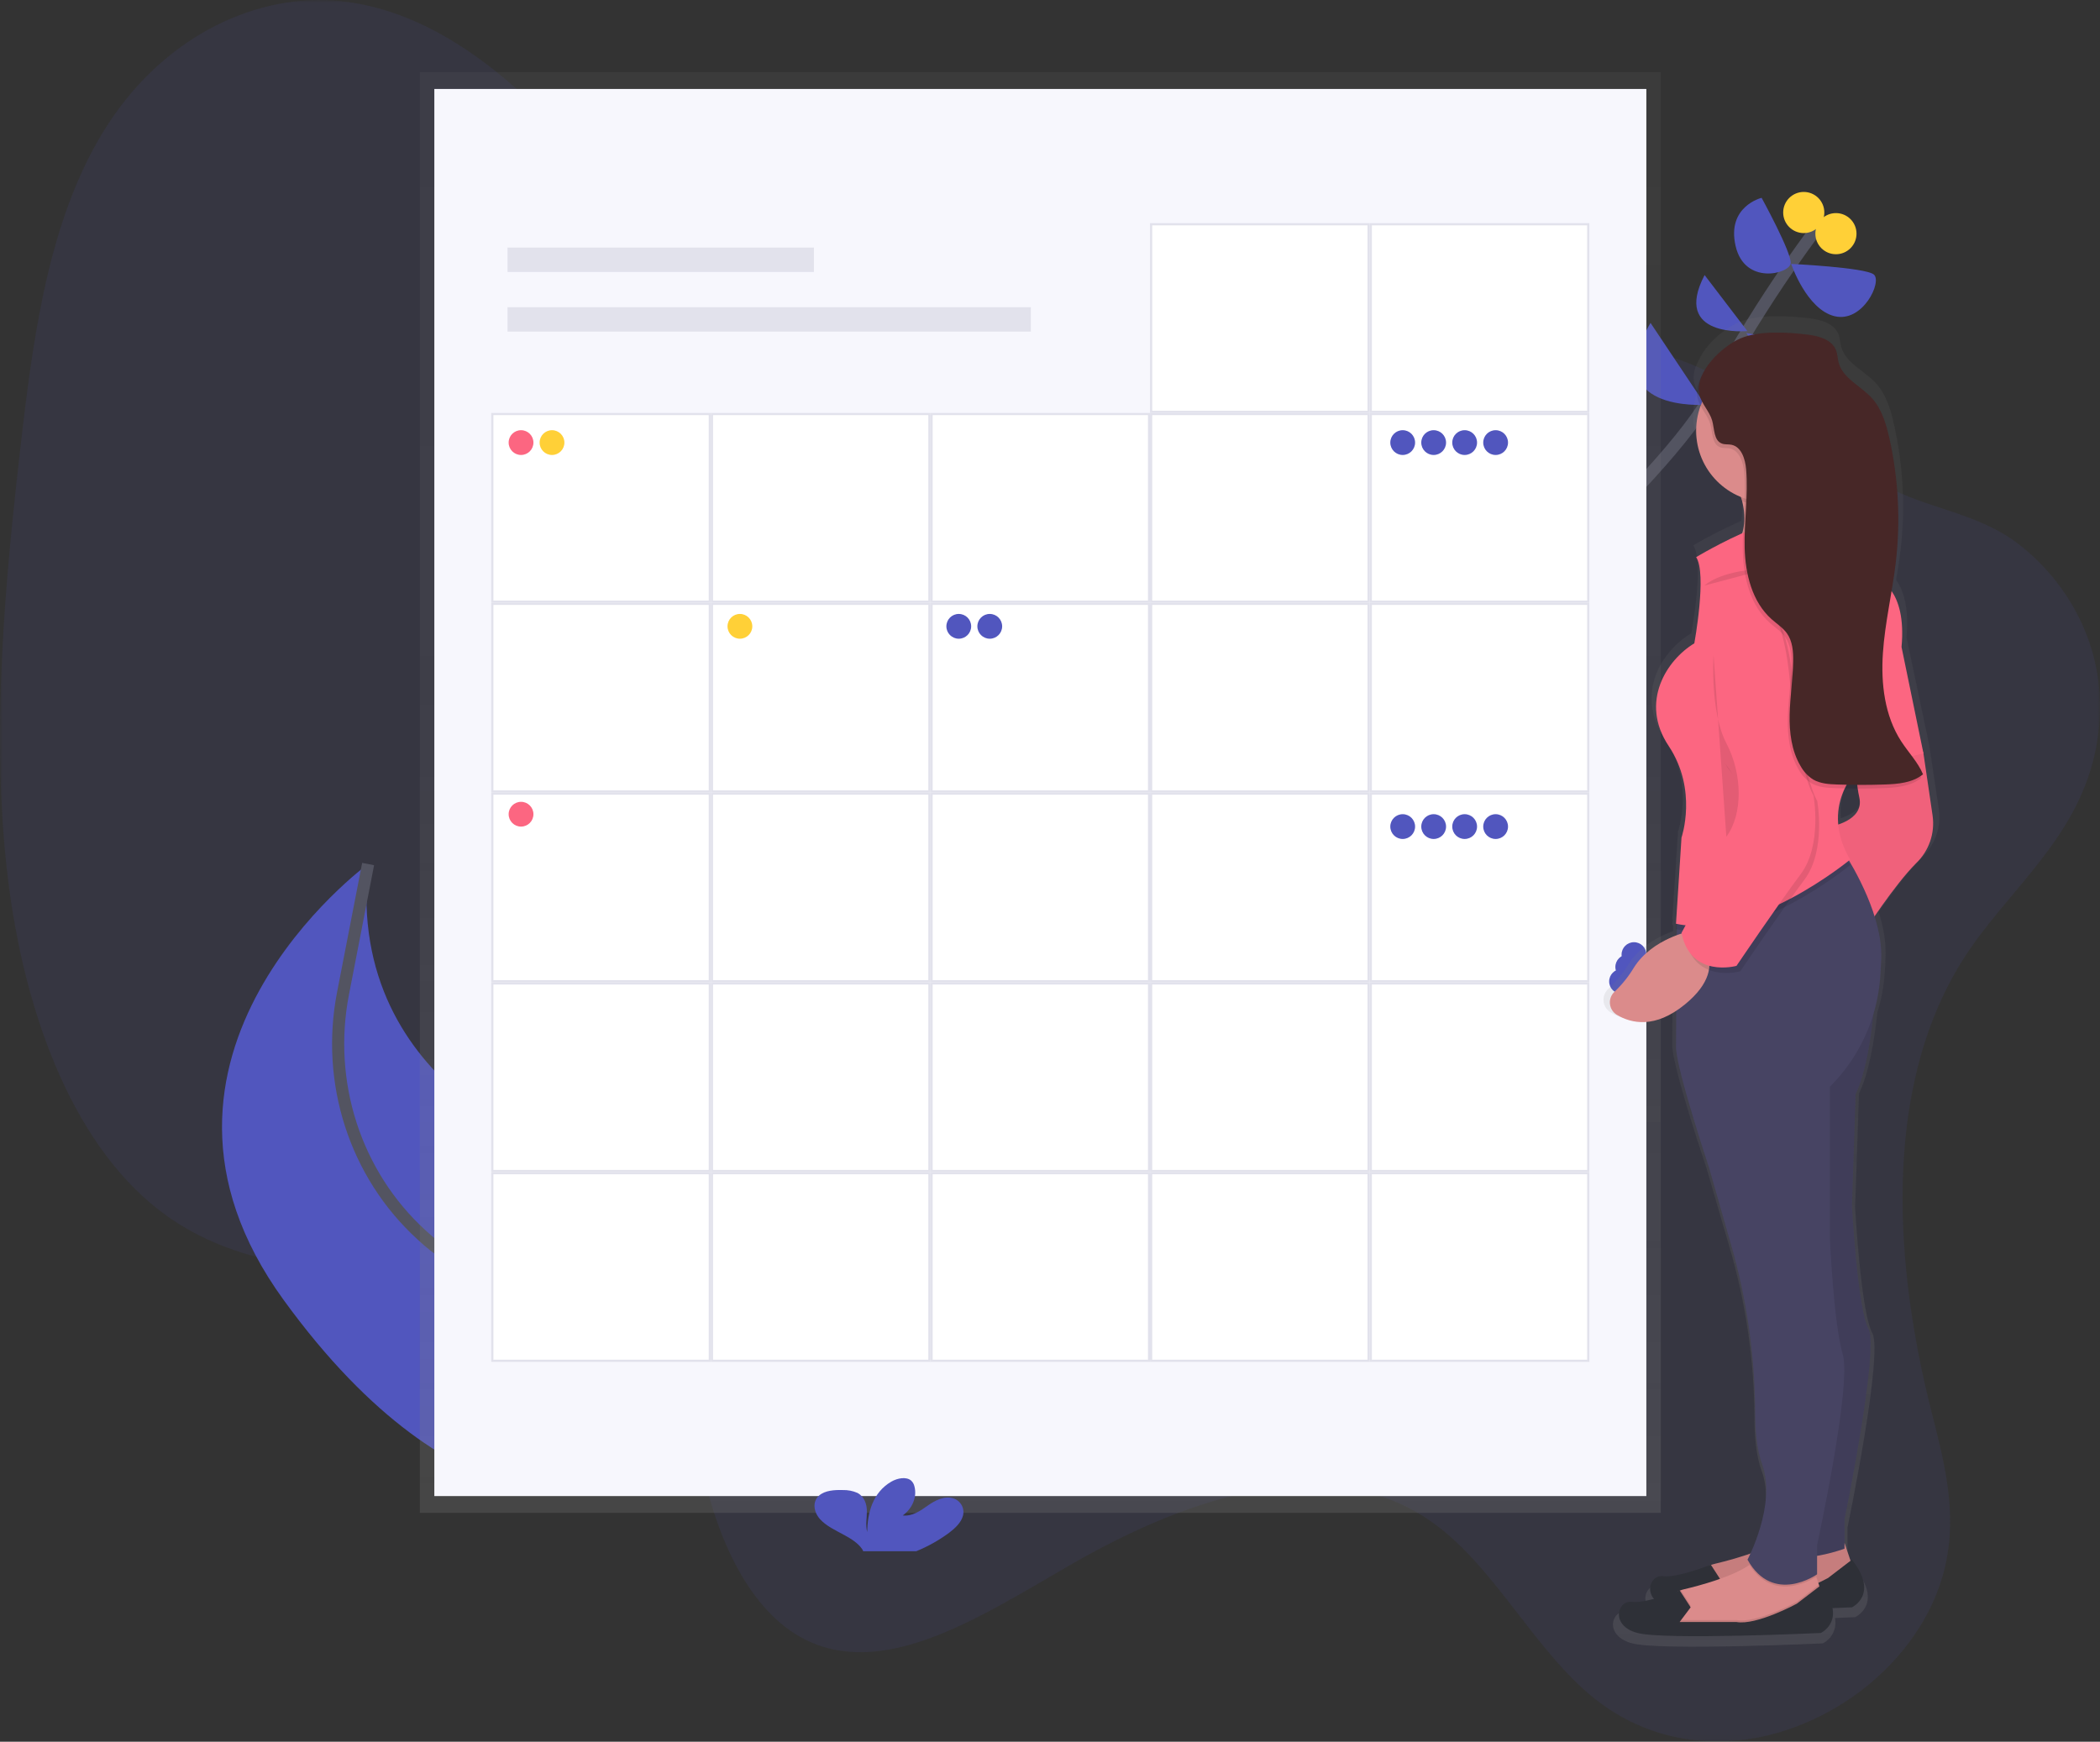 <svg width="346" height="287" viewBox="0 0 346 287" fill="none" xmlns="http://www.w3.org/2000/svg">
<rect x="0" y="0" width="346" height="287" fill="#333333" stroke="none"/>
<mask id="mask0_23_1873" style="mask-type:luminance" maskUnits="userSpaceOnUse" x="0" y="0" width="346" height="287">
<rect width="346" height="286.939" fill="white"/>
</mask>
<g mask="url(#mask0_23_1873)">
<path opacity="0.1" fill-rule="evenodd" clip-rule="evenodd" d="M323.154 158.553C309.865 180.052 312.355 209.34 318.192 232.433C320.145 240.166 322.395 248.328 320.725 256.981C318.683 267.562 311.237 275.871 303.702 280.63C289.964 289.283 274.277 289.043 262.854 279.995C252.99 272.181 246.494 258.55 236.421 251.155C219.581 238.775 196.455 246.278 176.376 257.848C162.176 266.014 146.546 276.405 133.421 270.522C124.187 266.39 118.429 254.734 115.742 242.05C114.445 235.927 113.66 229.237 110.686 224.572C108.916 221.798 106.483 219.942 103.961 218.42C80.939 204.539 49.791 216.144 27.59 200.425C12.595 189.812 4.071 167.89 1.269 144.45C-1.533 121.009 0.771 95.927 3.655 71.232C5.708 53.675 8.485 34.892 17.701 20.614C27.451 5.511 42.819 -1.243 56.176 0.19C69.534 1.623 81.133 10.086 91.13 20.431C103.624 33.359 114.893 49.87 131.063 54.041C142.078 56.882 154.106 53.593 165.82 51.733C185.376 48.623 204.661 49.515 223.809 50.683C242.14 51.801 260.582 53.191 277.663 59.641C289.749 64.209 299.026 73.719 310.305 79.903C317.658 83.934 325.953 84.447 332.804 89.822C341.242 96.443 348.544 108.665 345.165 124.116C341.944 138.813 330.206 147.144 323.154 158.553V158.553Z" fill="#5156BE"/>
<path d="M238.095 109.959C238.095 109.959 274.284 79.635 282.332 64.346C290.38 49.056 300.624 35.881 300.624 35.881" stroke="#535461" stroke-width="2"/>
<path fill-rule="evenodd" clip-rule="evenodd" d="M295.865 70.061L280.21 66.531C280.21 66.531 283.905 83.042 295.865 70.061V70.061Z" fill="#5156BE"/>
<path fill-rule="evenodd" clip-rule="evenodd" d="M271.944 53.206L280.952 66.696C280.952 66.696 263.341 67.968 271.944 53.206V53.206Z" fill="#5156BE"/>
<path fill-rule="evenodd" clip-rule="evenodd" d="M302.024 57.38L287.717 54.872C287.717 54.872 296.703 68.541 302.024 57.38V57.38Z" fill="#5156BE"/>
<path fill-rule="evenodd" clip-rule="evenodd" d="M280.852 45.323L287.9 54.553C287.9 54.553 275.423 55.735 280.852 45.323V45.323Z" fill="#5156BE"/>
<path fill-rule="evenodd" clip-rule="evenodd" d="M295.116 43.485C295.116 43.485 307.299 44.065 308.732 45.23C310.165 46.394 306.915 53.22 302.282 52.106C297.649 50.991 295.116 43.485 295.116 43.485V43.485Z" fill="#5156BE"/>
<path fill-rule="evenodd" clip-rule="evenodd" d="M290.247 32.596C290.247 32.596 295.224 41.664 295.037 43.392C294.851 45.119 287.452 47.057 285.958 40.525C284.463 33.993 290.247 32.596 290.247 32.596V32.596Z" fill="#5156BE"/>
<ellipse cx="302.493" cy="38.502" rx="3.389" ry="3.389" fill="#FFD037"/>
<ellipse cx="297.19" cy="35.016" rx="3.389" ry="3.389" fill="#FFD037"/>
<path fill-rule="evenodd" clip-rule="evenodd" d="M125.216 228.829C125.216 228.829 131.024 211.551 94.204 190.722C94.204 190.722 56.818 179.819 60.641 142.375C60.641 142.375 17.543 173.95 46.706 214.17C75.869 254.39 101.04 245.612 101.04 245.612L125.216 228.829Z" fill="#5156BE"/>
<path d="M113.99 236.633C113.99 236.633 96.024 217.216 78.804 209.709C75.364 208.161 72.203 206.055 69.448 203.478C58.469 193.445 53.682 178.307 56.513 163.705L60.652 142.375" stroke="#535461" stroke-width="2"/>
<rect x="69.179" y="11.896" width="204.456" height="237.392" fill="url(#paint0_linear_23_1873)"/>
<rect x="71.562" y="14.659" width="199.694" height="231.86" fill="#F7F7FD"/>
<rect x="83.623" y="40.794" width="50.483" height="4.02" fill="#E2E2EC"/>
<rect x="83.623" y="50.622" width="86.221" height="4.02" fill="#E2E2EC"/>
<rect x="225.865" y="36.953" width="35.828" height="30.915" fill="white"/>
<path fill-rule="evenodd" clip-rule="evenodd" d="M261.503 37.132V67.689H226.03V37.132H261.503M261.861 36.773H225.672V68.047H261.861V36.773V36.773Z" fill="#E2E2EC"/>
<rect x="189.679" y="36.953" width="35.828" height="30.915" fill="white"/>
<path fill-rule="evenodd" clip-rule="evenodd" d="M225.314 37.132V67.689H189.841V37.132H225.314M225.672 36.773H189.482V68.047H225.672V36.773V36.773Z" fill="#E2E2EC"/>
<rect x="225.865" y="68.226" width="35.828" height="30.915" fill="white"/>
<path fill-rule="evenodd" clip-rule="evenodd" d="M261.503 68.405V98.962H226.03V68.405H261.503M261.861 68.047H225.672V99.32H261.861V68.047V68.047Z" fill="#E2E2EC"/>
<rect x="189.679" y="68.226" width="35.828" height="30.915" fill="white"/>
<path fill-rule="evenodd" clip-rule="evenodd" d="M225.314 68.405V98.962H189.841V68.405H225.314M225.672 68.047H189.482V99.32H225.672V68.047V68.047Z" fill="#E2E2EC"/>
<rect x="153.494" y="68.226" width="35.828" height="30.915" fill="white"/>
<path fill-rule="evenodd" clip-rule="evenodd" d="M189.142 68.405V98.962H153.669V68.405H189.142M189.5 68.047H153.311V99.32H189.5V68.047V68.047Z" fill="#E2E2EC"/>
<rect x="117.308" y="68.226" width="35.828" height="30.915" fill="white"/>
<path fill-rule="evenodd" clip-rule="evenodd" d="M152.956 68.405V98.962H117.483V68.405H152.956M153.314 68.047H117.125V99.32H153.314V68.047V68.047Z" fill="#E2E2EC"/>
<rect x="81.122" y="68.226" width="35.828" height="30.915" fill="white"/>
<path fill-rule="evenodd" clip-rule="evenodd" d="M116.77 68.405V98.962H81.297V68.405H116.77M117.128 68.047H80.939V99.32H117.128V68.047V68.047Z" fill="#E2E2EC"/>
<rect x="225.865" y="99.496" width="35.828" height="30.915" fill="white"/>
<path fill-rule="evenodd" clip-rule="evenodd" d="M261.503 99.679V130.236H226.03V99.679H261.503M261.861 99.32H225.672V130.594H261.861V99.32V99.32Z" fill="#E2E2EC"/>
<rect x="189.679" y="99.496" width="35.828" height="30.915" fill="white"/>
<path fill-rule="evenodd" clip-rule="evenodd" d="M225.314 99.679V130.236H189.841V99.679H225.314M225.672 99.32H189.482V130.594H225.672V99.32V99.32Z" fill="#E2E2EC"/>
<rect x="153.494" y="99.496" width="35.828" height="30.915" fill="white"/>
<path fill-rule="evenodd" clip-rule="evenodd" d="M189.142 99.679V130.236H153.669V99.679H189.142M189.5 99.32H153.311V130.594H189.5V99.32V99.32Z" fill="#E2E2EC"/>
<rect x="117.308" y="99.496" width="35.828" height="30.915" fill="white"/>
<path fill-rule="evenodd" clip-rule="evenodd" d="M152.956 99.679V130.236H117.483V99.679H152.956M153.314 99.32H117.125V130.594H153.314V99.32V99.32Z" fill="#E2E2EC"/>
<rect x="81.122" y="99.496" width="35.828" height="30.915" fill="white"/>
<path fill-rule="evenodd" clip-rule="evenodd" d="M116.77 99.679V130.236H81.297V99.679H116.77M117.128 99.32H80.939V130.594H117.128V99.32V99.32Z" fill="#E2E2EC"/>
<rect x="225.865" y="130.769" width="35.828" height="30.915" fill="white"/>
<path fill-rule="evenodd" clip-rule="evenodd" d="M261.503 130.949V161.505H226.03V130.949H261.503M261.861 130.59H225.672V161.864H261.861V130.59V130.59Z" fill="#E2E2EC"/>
<rect x="189.679" y="130.769" width="35.828" height="30.915" fill="white"/>
<path fill-rule="evenodd" clip-rule="evenodd" d="M225.314 130.949V161.505H189.841V130.949H225.314M225.672 130.59H189.482V161.864H225.672V130.59V130.59Z" fill="#E2E2EC"/>
<rect x="153.494" y="130.769" width="35.828" height="30.915" fill="white"/>
<path fill-rule="evenodd" clip-rule="evenodd" d="M189.142 130.949V161.505H153.669V130.949H189.142M189.5 130.59H153.311V161.864H189.5V130.59V130.59Z" fill="#E2E2EC"/>
<rect x="117.308" y="130.769" width="35.828" height="30.915" fill="white"/>
<path fill-rule="evenodd" clip-rule="evenodd" d="M152.956 130.949V161.505H117.483V130.949H152.956M153.314 130.59H117.125V161.864H153.314V130.59V130.59Z" fill="#E2E2EC"/>
<rect x="81.122" y="130.769" width="35.828" height="30.915" fill="white"/>
<path fill-rule="evenodd" clip-rule="evenodd" d="M116.77 130.949V161.505H81.297V130.949H116.77M117.128 130.59H80.939V161.864H117.128V130.59V130.59Z" fill="#E2E2EC"/>
<rect x="225.865" y="162.039" width="35.828" height="30.915" fill="white"/>
<path fill-rule="evenodd" clip-rule="evenodd" d="M261.503 162.222V192.775H226.03V162.222H261.503M261.861 161.864H225.672V193.133H261.861V161.864V161.864Z" fill="#E2E2EC"/>
<rect x="189.679" y="162.039" width="35.828" height="30.915" fill="white"/>
<path fill-rule="evenodd" clip-rule="evenodd" d="M225.314 162.222V192.775H189.841V162.222H225.314M225.672 161.864H189.482V193.133H225.672V161.864V161.864Z" fill="#E2E2EC"/>
<rect x="153.494" y="162.039" width="35.828" height="30.915" fill="white"/>
<path fill-rule="evenodd" clip-rule="evenodd" d="M189.142 162.222V192.775H153.669V162.222H189.142M189.5 161.864H153.311V193.133H189.5V161.864V161.864Z" fill="#E2E2EC"/>
<rect x="117.308" y="162.039" width="35.828" height="30.915" fill="white"/>
<path fill-rule="evenodd" clip-rule="evenodd" d="M152.956 162.222V192.775H117.483V162.222H152.956M153.314 161.864H117.125V193.133H153.314V161.864V161.864Z" fill="#E2E2EC"/>
<rect x="81.122" y="162.039" width="35.828" height="30.915" fill="white"/>
<path fill-rule="evenodd" clip-rule="evenodd" d="M116.77 162.222V192.775H81.297V162.222H116.77M117.128 161.864H80.939V193.133H117.128V161.864V161.864Z" fill="#E2E2EC"/>
<rect x="225.865" y="193.313" width="35.828" height="30.915" fill="white"/>
<path fill-rule="evenodd" clip-rule="evenodd" d="M261.503 193.492V224.049H226.03V193.492H261.503M261.861 193.134H225.672V224.407H261.861V193.134V193.134Z" fill="#E2E2EC"/>
<rect x="189.679" y="193.313" width="35.828" height="30.915" fill="white"/>
<path fill-rule="evenodd" clip-rule="evenodd" d="M225.314 193.492V224.049H189.841V193.492H225.314M225.672 193.134H189.482V224.407H225.672V193.134V193.134Z" fill="#E2E2EC"/>
<rect x="153.494" y="193.313" width="35.828" height="30.915" fill="white"/>
<path fill-rule="evenodd" clip-rule="evenodd" d="M189.142 193.492V224.049H153.669V193.492H189.142M189.5 193.134H153.311V224.407H189.5V193.134V193.134Z" fill="#E2E2EC"/>
<rect x="117.308" y="193.313" width="35.828" height="30.915" fill="white"/>
<path fill-rule="evenodd" clip-rule="evenodd" d="M152.956 193.492V224.049H117.483V193.492H152.956M153.314 193.134H117.125V224.407H153.314V193.134V193.134Z" fill="#E2E2EC"/>
<rect x="81.122" y="193.313" width="35.828" height="30.915" fill="white"/>
<path fill-rule="evenodd" clip-rule="evenodd" d="M116.77 193.492V224.049H81.297V193.492H116.77M117.128 193.134H80.939V224.407H117.128V193.134V193.134Z" fill="#E2E2EC"/>
<path fill-rule="evenodd" clip-rule="evenodd" d="M156.374 252.57C157.399 251.793 158.363 250.875 158.66 249.757C158.977 248.529 158.274 247.267 157.062 246.891C155.597 246.432 154.031 247.249 152.841 248.099C151.652 248.948 150.294 249.89 148.739 249.714C150.348 248.55 151.114 246.662 150.67 244.945C150.594 244.576 150.406 244.238 150.133 243.978C149.319 243.261 147.843 243.573 146.868 244.132C143.769 245.924 142.905 249.345 142.887 252.438C142.576 251.323 142.837 250.162 142.83 249.016C142.823 247.869 142.44 246.604 141.257 245.988C140.5 245.66 139.681 245.502 138.856 245.526C137.463 245.483 135.911 245.597 134.962 246.429C133.779 247.461 134.087 249.195 135.116 250.331C136.144 251.467 137.71 252.18 139.147 252.964C140.243 253.563 141.354 254.261 142.013 255.207C142.1 255.333 142.172 255.467 142.228 255.609L150.96 255.609C152.884 254.824 154.702 253.803 156.374 252.57V252.57Z" fill="#5156BE"/>
<circle cx="85.848" cy="72.927" r="2.042" fill="#FC6681"/>
<circle cx="90.95" cy="72.927" r="2.042" fill="#FFD037"/>
<ellipse cx="157.969" cy="103.204" rx="2.042" ry="2.042" fill="#5156BE"/>
<ellipse cx="163.075" cy="103.204" rx="2.042" ry="2.042" fill="#5156BE"/>
<circle cx="267.171" cy="161.717" r="2.042" fill="#5156BE"/>
<circle cx="268.193" cy="159.338" r="2.042" fill="#5156BE"/>
<circle cx="269.214" cy="157.295" r="2.042" fill="#5156BE"/>
<ellipse cx="231.111" cy="72.927" rx="2.042" ry="2.042" fill="#5156BE"/>
<ellipse cx="236.213" cy="72.927" rx="2.042" ry="2.042" fill="#5156BE"/>
<ellipse cx="241.319" cy="72.927" rx="2.042" ry="2.042" fill="#5156BE"/>
<ellipse cx="246.422" cy="72.927" rx="2.042" ry="2.042" fill="#5156BE"/>
<circle cx="231.111" cy="136.201" r="2.042" fill="#5156BE"/>
<circle cx="236.213" cy="136.201" r="2.042" fill="#5156BE"/>
<circle cx="241.319" cy="136.201" r="2.042" fill="#5156BE"/>
<circle cx="246.422" cy="136.201" r="2.042" fill="#5156BE"/>
<circle cx="121.909" cy="103.204" r="2.042" fill="#FFD037"/>
<ellipse cx="85.848" cy="134.163" rx="2.042" ry="2.042" fill="#FC6681"/>
<path fill-rule="evenodd" clip-rule="evenodd" d="M265.409 166.841C267.648 168.163 271.142 169.023 275.567 166.181L275.524 172.473C275.839 176.773 281.175 192.506 281.175 192.506L284.937 205.441C287.633 214.58 289.025 224.052 289.072 233.58C289.072 236.736 289.366 239.99 290.272 242.437C292.275 247.851 289.484 254.828 288.273 257.425C286.234 258.114 284.161 258.698 282.063 259.174C281.874 259.217 281.689 259.274 281.508 259.342L281.483 259.306C281.483 259.306 275.836 261.546 273.327 261.238C271.457 261.008 270.285 263.341 271.751 265.057C270.368 265.416 268.949 265.67 267.992 265.552C265.484 265.244 264.226 269.558 268.935 270.79C273.643 272.023 300.319 270.79 300.319 270.79C301.862 270.018 302.688 268.3 302.326 266.612C304.375 266.534 305.654 266.473 305.654 266.473C305.654 266.473 310.363 264.323 305.654 258.457L305.404 258.647L304.397 255.684V251.682C304.397 251.682 310.359 223.017 308.478 219.627C306.597 216.237 305.654 198.978 305.654 198.978L306.292 180.177C307.994 176.666 308.865 171.162 309.306 166.859C309.946 164.806 310.35 162.686 310.509 160.542C310.585 159.531 310.646 158.47 310.685 157.37C310.701 154.958 310.306 152.56 309.517 150.28C311.309 147.7 314.222 143.712 316.626 141.354C320.392 137.656 319.449 133.339 319.449 133.339L317.88 122.858L314.114 104.982C314.587 100.023 313.552 97.167 312.409 95.555C312.681 93.953 312.935 92.351 313.125 90.742C313.96 83.746 313.588 76.659 312.025 69.788C311.481 67.391 310.739 64.933 309.058 63.117C307.156 61.06 304.067 59.806 303.358 57.111C303.182 56.441 303.175 55.728 302.92 55.083C302.233 53.32 300.054 52.679 298.148 52.45C294.751 52.038 289.838 51.733 286.574 53.059C284.295 53.99 281.157 56.556 279.91 59.308C279.193 60.573 278.86 61.902 279.164 63.152C279.285 63.613 279.467 64.056 279.705 64.467C279.219 65.785 278.972 67.18 278.974 68.584C278.998 73.526 282.042 77.951 286.65 79.739C286.725 79.975 286.793 80.208 286.85 80.437C286.993 80.99 287.096 81.551 287.158 82.118C287.097 83.193 287.029 84.3 286.979 85.393C286.943 85.543 286.905 85.691 286.864 85.837C284.165 87.032 281.534 88.374 278.982 89.858C280.866 92.631 278.666 104.344 278.666 104.344C273.958 107.117 269.25 114.208 274.273 121.604C279.297 128.999 276.47 137.011 276.47 137.011L275.685 149.061V149.061V149.083L275.528 151.494H275.588L275.528 152.408L275.664 152.433V153.415C273.46 154.224 270.239 155.858 268.318 158.879C267.41 160.365 266.305 161.721 265.033 162.91C264.44 163.423 264.132 164.192 264.206 164.972C264.281 165.753 264.729 166.449 265.409 166.841V166.841ZM303.304 134.822C303.115 132.737 303.5 130.641 304.418 128.759C305.156 128.774 305.896 128.782 306.636 128.784C306.711 129.304 306.801 129.798 306.908 130.25C307.546 132.966 304.999 134.267 303.3 134.818L303.304 134.822Z" fill="url(#paint1_linear_23_1873)"/>
<path fill-rule="evenodd" clip-rule="evenodd" d="M303.924 254.279L305.131 257.902L301.19 261.843L288.204 264.864L278.842 263.957L279.447 260.636V260.636C279.812 259.18 280.96 258.05 282.421 257.708C286.27 256.805 293.608 254.742 295.149 251.879L303.924 254.279Z" fill="#DB8B8B"/>
<path opacity="0.1" fill-rule="evenodd" clip-rule="evenodd" d="M303.924 254.279L305.131 257.902L301.19 261.843L288.204 264.864L278.842 263.957L279.447 260.636V260.636C279.812 259.18 280.96 258.05 282.421 257.708C286.27 256.805 293.608 254.742 295.149 251.879L303.924 254.279Z" fill="black"/>
<path fill-rule="evenodd" clip-rule="evenodd" d="M281.877 263.036L283.69 260.621L281.877 257.823C281.877 257.823 276.441 260.016 274.026 259.715C271.611 259.414 270.403 263.656 274.933 264.85C279.462 266.043 305.131 264.85 305.131 264.85C305.131 264.85 309.66 262.736 305.131 256.999L301.19 260.02C301.19 260.02 294.547 263.642 291.225 263.04L281.877 263.036Z" fill="#2E3037"/>
<path fill-rule="evenodd" clip-rule="evenodd" d="M273.721 268.164L283.084 269.07L296.069 266.05L300.01 262.108L299.692 261.148L299.24 259.801L298.789 258.489L290.032 256.074C289.584 256.805 288.97 257.419 288.24 257.866C285.395 259.812 280.285 261.216 277.286 261.919C277.165 261.948 277.045 261.985 276.928 262.03C275.637 262.463 274.657 263.525 274.327 264.846L273.721 268.164Z" fill="#DB8B8B"/>
<path opacity="0.1" fill-rule="evenodd" clip-rule="evenodd" d="M273.721 268.164L283.084 269.071L296.069 266.05L300.01 262.109L299.692 261.148L296.087 263.922C296.087 263.922 289.444 267.544 286.122 266.942H276.742L278.555 264.527L276.928 262.019C275.637 262.453 274.657 263.514 274.327 264.835L273.721 268.164Z" fill="black"/>
<path fill-rule="evenodd" clip-rule="evenodd" d="M276.742 267.265L278.555 264.85L276.742 262.051C276.742 262.051 271.306 264.244 268.891 263.943C266.476 263.642 265.269 267.884 269.798 269.078C274.327 270.271 299.996 269.078 299.996 269.078C299.996 269.078 304.525 266.964 299.996 261.227L296.055 264.248C296.055 264.248 289.412 267.87 286.09 267.268L276.742 267.265Z" fill="#2E3037"/>
<path fill-rule="evenodd" clip-rule="evenodd" d="M284.292 92.111C284.292 92.111 298.789 93.62 296.675 87.582C296.084 85.87 295.93 84.037 296.227 82.25C296.603 80.035 297.479 77.935 298.789 76.109L285.198 78.223C286.012 79.585 286.632 81.054 287.04 82.587C288.659 88.99 284.292 92.111 284.292 92.111V92.111Z" fill="#DB8B8B"/>
<path fill-rule="evenodd" clip-rule="evenodd" d="M309.055 160.964C309.055 160.964 308.754 173.95 305.733 180.292L305.128 198.712C305.128 198.712 306.034 215.625 307.847 218.946C309.66 222.268 303.906 250.352 303.906 250.352V255.186C303.906 255.186 294.231 258.808 291.522 254.58L294.242 218.642L293.035 168.815L309.055 160.964Z" fill="#474463"/>
<path opacity="0.1" fill-rule="evenodd" clip-rule="evenodd" d="M309.055 160.964C309.055 160.964 308.754 173.95 305.733 180.292L305.128 198.712C305.128 198.712 306.034 215.625 307.847 218.946C309.66 222.268 303.906 250.352 303.906 250.352V255.186C303.906 255.186 294.231 258.808 291.522 254.58L294.242 218.642L293.035 168.815L309.055 160.964Z" fill="black"/>
<path fill-rule="evenodd" clip-rule="evenodd" d="M315.095 119.289L316.909 124.123L318.417 134.392C318.831 137.294 317.818 140.218 315.697 142.243C312.075 145.865 307.241 153.415 307.241 153.415L301.508 136.216C301.508 136.216 307.241 135.309 306.342 131.382C305.443 127.455 305.733 120.181 305.733 120.181L315.095 119.289Z" fill="#FC6681"/>
<path opacity="0.05" fill-rule="evenodd" clip-rule="evenodd" d="M315.095 119.289L316.909 124.123L318.417 134.392C318.831 137.294 317.818 140.218 315.697 142.243C312.075 145.865 307.241 153.415 307.241 153.415L301.508 136.216C301.508 136.216 307.241 135.309 306.342 131.382C305.443 127.455 305.733 120.181 305.733 120.181L315.095 119.289Z" fill="black"/>
<path opacity="0.1" fill-rule="evenodd" clip-rule="evenodd" d="M288.254 257.87C292.128 263.961 298.158 260.51 299.226 259.822L298.789 258.489L290.032 256.074C289.589 256.804 288.98 257.419 288.254 257.87H288.254Z" fill="black"/>
<path fill-rule="evenodd" clip-rule="evenodd" d="M276.14 172.742C276.441 176.97 281.576 192.37 281.576 192.37L285.198 205.044C287.794 214.005 289.134 223.283 289.179 232.612C289.179 235.705 289.462 238.894 290.336 241.291C292.751 247.934 287.921 256.995 287.921 256.995C292.149 264.545 299.387 259.41 299.387 259.41V254.58C299.387 254.58 305.12 228.305 303.615 223.174C302.111 218.043 301.501 204.148 301.501 204.148V179.066C306.339 174.246 309.281 167.846 309.789 161.036C309.861 160.047 309.918 159.008 309.958 157.929C310.201 151.122 305.543 143.128 303.723 140.283C303.286 139.595 303.006 139.208 303.006 139.208L276.341 149.785L276.28 149.81V150.842V153.124L276.14 172.742Z" fill="#474463"/>
<path opacity="0.1" fill-rule="evenodd" clip-rule="evenodd" d="M285.198 78.219C286.013 79.581 286.632 81.05 287.04 82.584C290.022 83.715 293.336 83.594 296.227 82.247C296.604 80.033 297.48 77.934 298.789 76.109L285.198 78.219Z" fill="black"/>
<ellipse cx="291.239" cy="70.967" rx="11.778" ry="11.778" fill="#DB8B8B"/>
<path opacity="0.1" fill-rule="evenodd" clip-rule="evenodd" d="M276.14 153.114L276.269 153.139C288.932 155.744 304.83 142.544 304.83 142.544C304.404 141.825 304.036 141.074 303.73 140.297C303.293 139.609 303.013 139.222 303.013 139.222L276.348 149.799L276.28 150.856L276.14 153.114Z" fill="black"/>
<path fill-rule="evenodd" clip-rule="evenodd" d="M279.462 91.807C279.462 91.807 296.374 81.537 301.81 85.766L309.359 95.44C309.359 95.44 314.193 96.948 313.301 106.612L316.909 124.123L306.038 126.842C306.038 126.842 299.696 132.883 304.83 141.641C304.83 141.641 288.824 154.927 276.14 152.211L277.047 138.018C277.047 138.018 279.766 130.167 274.933 122.919C270.099 115.67 274.632 108.726 279.161 106.006C279.161 106.003 281.271 94.526 279.462 91.807V91.807Z" fill="#FC6681"/>
<path fill-rule="evenodd" clip-rule="evenodd" d="M278.555 153.415C278.555 153.415 272.213 154.622 269.192 159.456C268.321 160.906 267.258 162.231 266.032 163.397C265.473 163.904 265.185 164.645 265.256 165.397C265.326 166.148 265.746 166.823 266.39 167.217C268.787 168.65 272.696 169.542 277.634 165.486C286.104 158.549 278.555 153.415 278.555 153.415V153.415Z" fill="#DB8B8B"/>
<path opacity="0.1" fill-rule="evenodd" clip-rule="evenodd" d="M287.918 97.547C287.918 97.547 293.959 96.941 295.467 112.646C296.976 128.351 299.409 131.973 299.409 131.973C299.409 131.973 300.917 140.128 297.295 144.959C293.672 149.789 286.725 160.058 286.725 160.058C286.725 160.058 279.175 162.172 277.667 154.622L287.029 137.108C287.029 137.108 288.538 131.067 284.915 126.839C281.293 122.611 278.555 94.526 287.918 97.547V97.547Z" fill="black"/>
<path fill-rule="evenodd" clip-rule="evenodd" d="M287.301 96.64C287.301 96.64 293.342 96.035 294.851 111.739C296.359 127.444 298.792 131.067 298.792 131.067C298.792 131.067 300.301 139.222 296.678 144.052C293.056 148.882 286.108 159.151 286.108 159.151C286.108 159.151 278.558 161.265 277.05 153.716L286.412 136.201C286.412 136.201 287.921 130.16 284.298 125.932C280.676 121.704 277.949 93.62 287.301 96.64V96.64Z" fill="#FC6681"/>
<path opacity="0.1" fill-rule="evenodd" clip-rule="evenodd" d="M282.328 107.963C282.328 107.963 281.726 117.315 284.435 122.46C287.144 127.606 287.154 134.238 284.435 137.868" fill="black"/>
<path opacity="0.1" fill-rule="evenodd" clip-rule="evenodd" d="M280.819 96.49C280.819 96.49 283.234 94.075 290.182 93.77C297.13 93.466 300.147 91.355 300.147 91.355" fill="black"/>
<path opacity="0.1" fill-rule="evenodd" clip-rule="evenodd" d="M297.617 55.75C299.452 55.975 301.559 56.606 302.211 58.33C302.455 58.964 302.462 59.662 302.63 60.318C303.315 62.955 306.285 64.184 308.116 66.202C309.732 67.993 310.445 70.39 310.982 72.737C312.49 79.467 312.854 86.403 312.057 93.254C311.47 98.27 310.266 103.194 309.929 108.224C309.592 113.255 310.208 118.547 312.957 122.775C314.139 124.592 315.701 126.19 316.54 128.19C314.809 129.594 312.419 129.795 310.187 129.87C307.59 129.958 304.993 129.958 302.394 129.87C301.032 129.823 299.61 129.734 298.434 129.046C297.564 128.489 296.849 127.721 296.356 126.814C294.869 124.305 294.497 121.26 294.565 118.336C294.633 115.412 295.091 112.503 295.145 109.575C295.174 107.981 295.048 106.286 294.131 104.982C293.468 104.039 292.461 103.405 291.601 102.642C288.377 99.775 287.259 95.182 287.151 90.864C287.044 86.546 287.757 82.222 287.391 77.918C287.248 76.234 286.617 74.21 284.962 73.884C284.439 73.78 283.887 73.884 283.385 73.683C282.056 73.171 282.185 71.297 281.805 69.924C281.379 68.384 280.064 67.194 279.695 65.625C278.824 61.97 283.475 57.609 286.524 56.337C289.623 55.04 294.35 55.348 297.617 55.75V55.75Z" fill="black"/>
<path fill-rule="evenodd" clip-rule="evenodd" d="M297.918 55.148C299.753 55.373 301.86 56.004 302.512 57.728C302.755 58.362 302.763 59.06 302.931 59.716C303.615 62.353 306.586 63.582 308.417 65.6C310.033 67.391 310.746 69.788 311.283 72.135C312.791 78.865 313.154 85.801 312.358 92.652C311.771 97.669 310.567 102.592 310.23 107.622C309.893 112.653 310.509 117.945 313.258 122.173C314.44 123.99 316.002 125.588 316.841 127.588C315.11 128.992 312.72 129.193 310.488 129.268C307.891 129.356 305.293 129.356 302.694 129.268C301.333 129.221 299.91 129.132 298.735 128.444C297.865 127.887 297.15 127.119 296.657 126.212C295.17 123.703 294.797 120.658 294.865 117.734C294.933 114.81 295.392 111.901 295.446 108.973C295.475 107.379 295.349 105.684 294.432 104.38C293.769 103.437 292.762 102.803 291.902 102.04C288.677 99.173 287.559 94.58 287.452 90.262C287.344 85.945 288.057 81.62 287.692 77.316C287.549 75.632 286.918 73.608 285.263 73.282C284.739 73.178 284.188 73.282 283.686 73.081C282.357 72.569 282.486 70.695 282.106 69.323C281.68 67.782 280.365 66.592 279.995 65.023C279.125 61.368 283.776 57.007 286.825 55.735C289.924 54.435 294.65 54.743 297.918 55.148V55.148Z" fill="#472727"/>
</g>
<defs>
<linearGradient id="paint0_linear_23_1873" x1="273.636" y1="249.284" x2="273.636" y2="11.896" gradientUnits="userSpaceOnUse">
<stop stop-color="#808080" stop-opacity="0.251"/>
<stop offset="0.54" stop-color="#808080" stop-opacity="0.122"/>
<stop offset="1" stop-color="#808080" stop-opacity="0.102"/>
</linearGradient>
<linearGradient id="paint1_linear_23_1873" x1="361.552" y1="289.111" x2="361.552" y2="69.864" gradientUnits="userSpaceOnUse">
<stop stop-color="#808080" stop-opacity="0.251"/>
<stop offset="0.54" stop-color="#808080" stop-opacity="0.122"/>
<stop offset="1" stop-color="#808080" stop-opacity="0.102"/>
</linearGradient>
</defs>
</svg>
